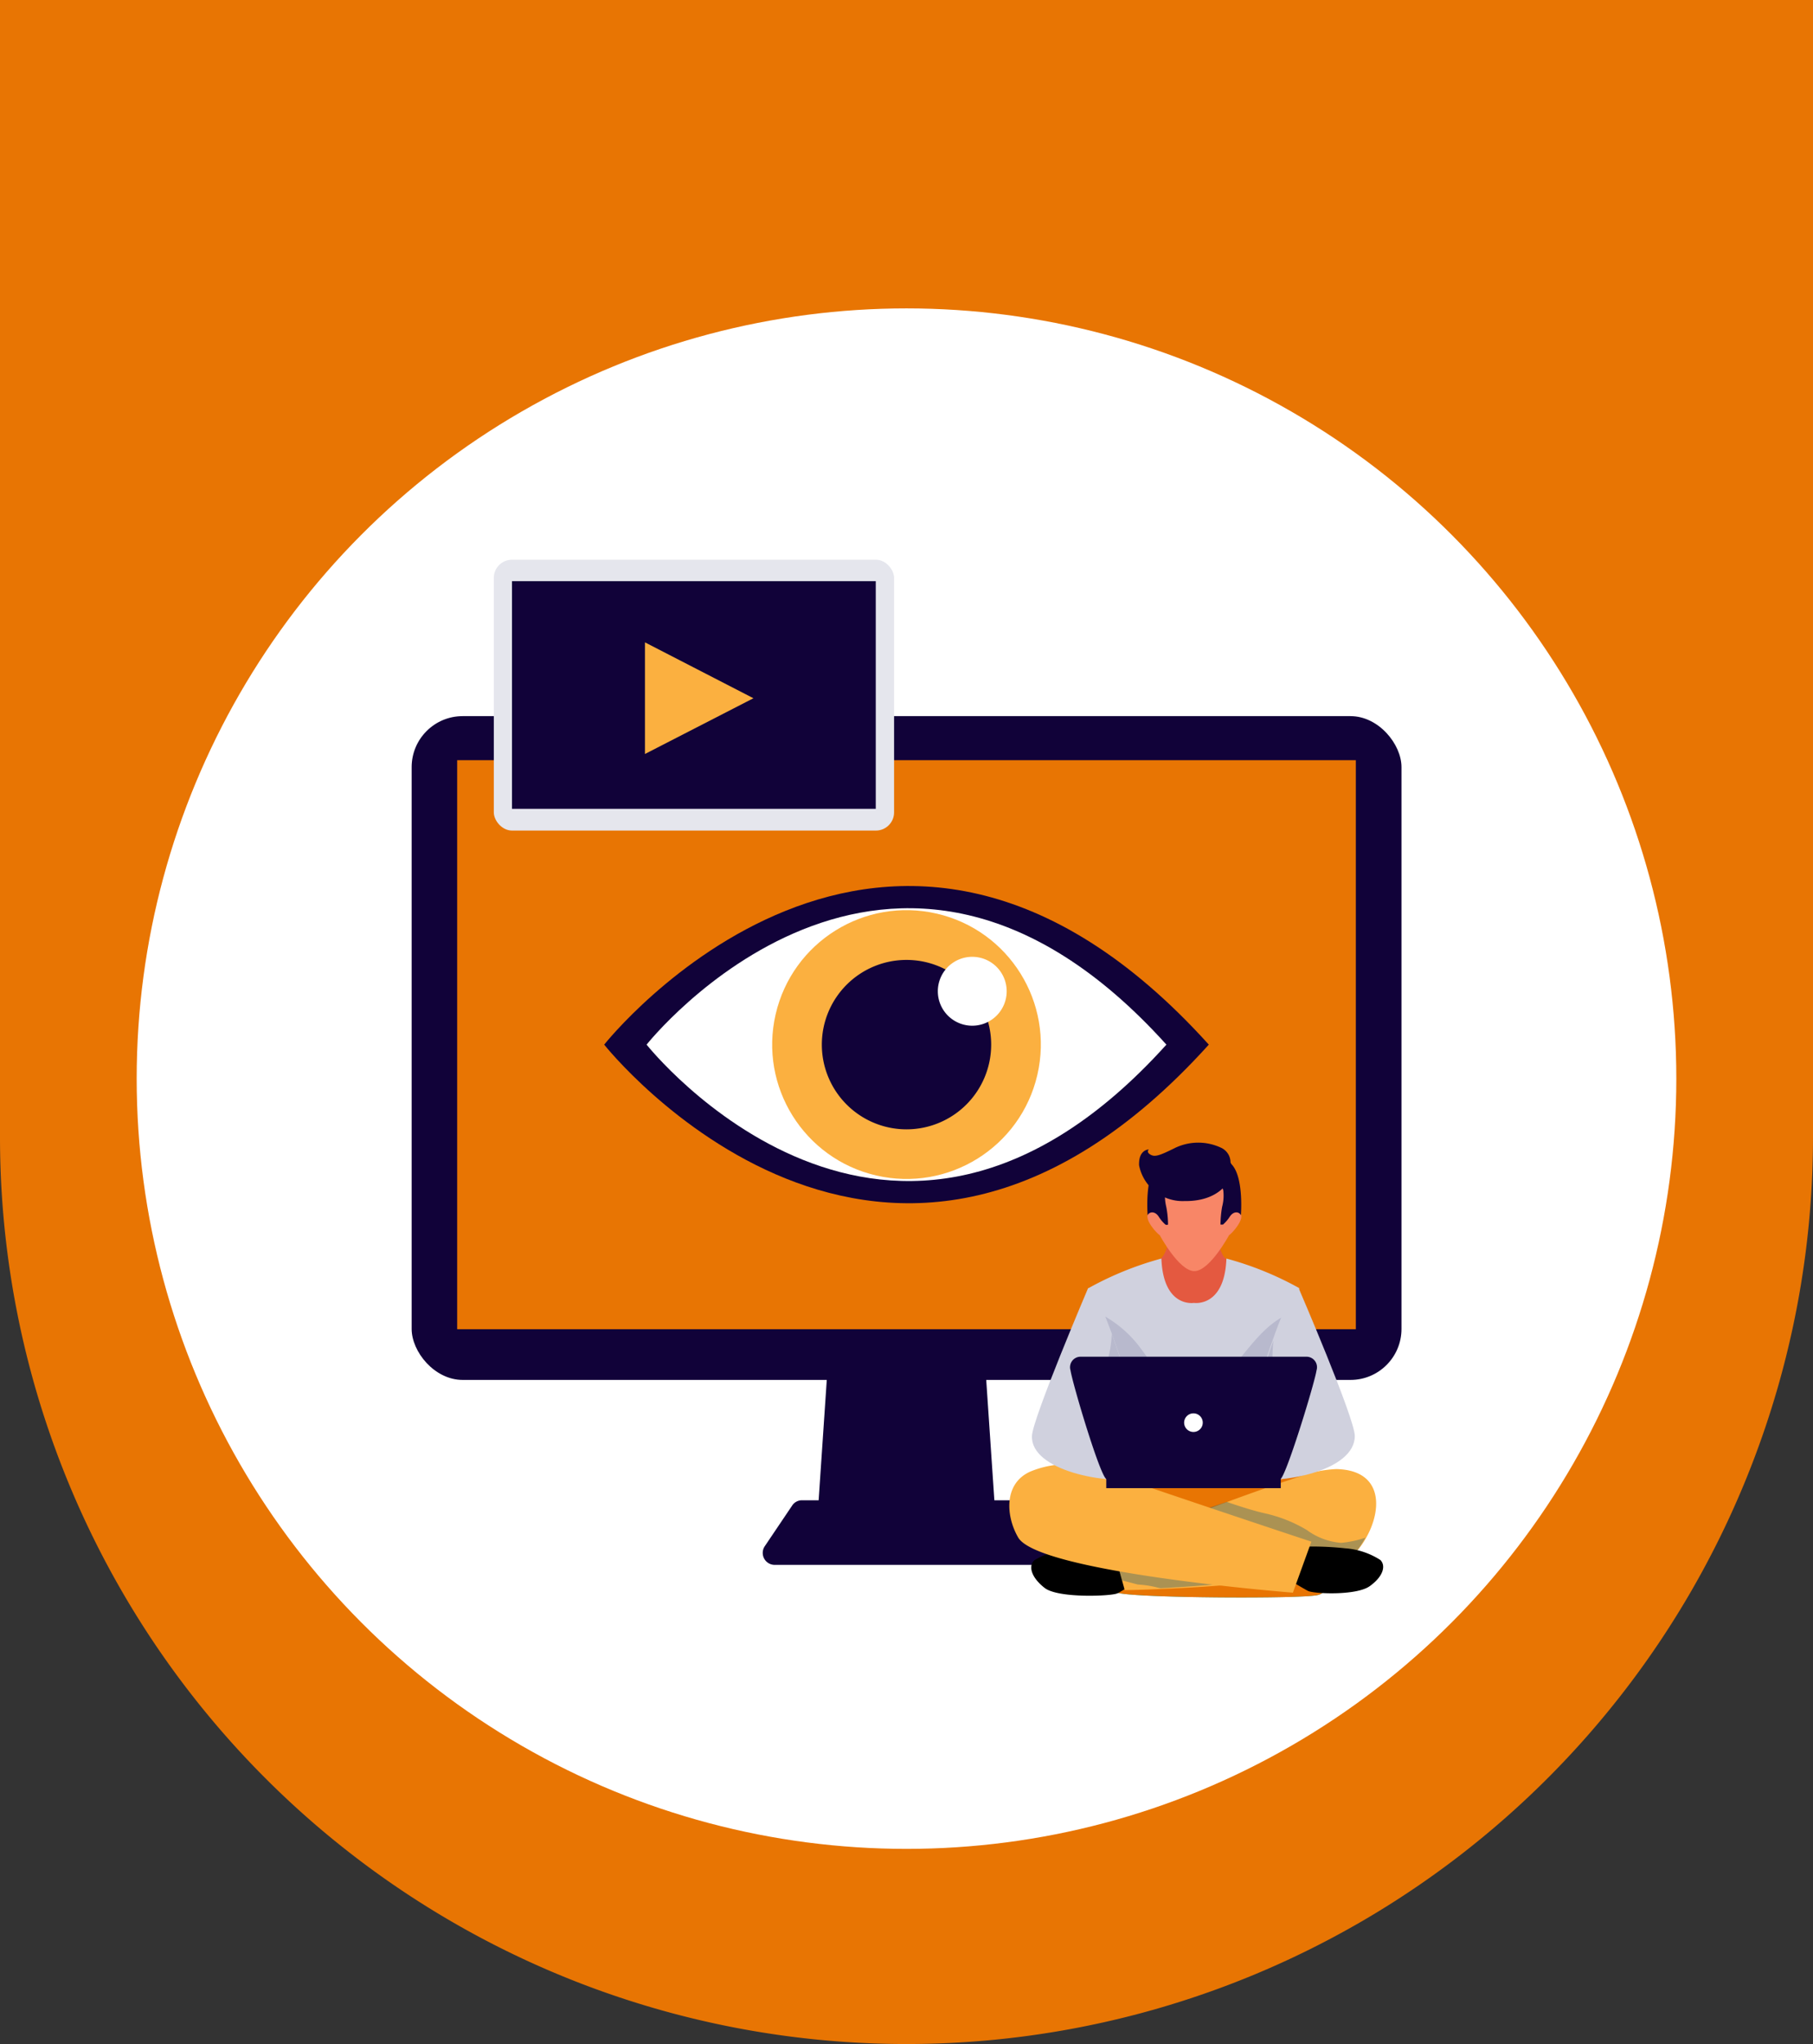 <svg xmlns="http://www.w3.org/2000/svg" viewBox="0 0 122.7 138.26"><rect x="0" y="0" width="122.7" height="138.26" fill="#333333" stroke="none"/><defs><style>.cls-1{isolation:isolate;}.cls-2{fill:#e87503;}.cls-3{fill:#fff;}.cls-4{fill:#110239;}.cls-5{fill:#616161;}.cls-6{fill:#00bad1;}.cls-7{fill:#fbb040;}.cls-8{fill:#00547a;opacity:0.32;mix-blend-mode:multiply;}.cls-9{fill:#e45940;}.cls-10{fill:#f88667;}.cls-11{fill:#d0d1de;}.cls-12{fill:#b8b9cd;}.cls-13{fill:#e5e6ed;}</style></defs><g class="cls-1"><g id="Layer_2" data-name="Layer 2"><g id="Layer_1-2" data-name="Layer 1"><path class="cls-2" d="M0,0H122.7a0,0,0,0,1,0,0V76.91a61.35,61.35,0,0,1-61.35,61.35h0A61.35,61.35,0,0,1,0,76.91V0A0,0,0,0,1,0,0Z"/><circle class="cls-3" cx="61.35" cy="72.96" r="52.1"/><polygon class="cls-4" points="67.48 104.2 55.22 104.2 56.22 89.41 66.48 89.41 67.48 104.2"/><path class="cls-4" d="M69.09,101.84a.79.79,0,0,0-.66-.36H54.27a.79.79,0,0,0-.66.36l-1.86,2.76a.81.81,0,0,0,.67,1.25H70.28A.81.81,0,0,0,71,104.6Z"/><rect class="cls-4" x="27.86" y="48.44" width="66.99" height="44.9" rx="3.45"/><rect class="cls-2" x="30.94" y="51.42" width="60.82" height="38.49"/><path class="cls-5" d="M83.81,101.33c-7.06-1.31-15.3-2.86-15.32-.13s3.11,4.59,5.81,5.88a22.9,22.9,0,0,1,4.69-.91c2.77-.43,5.48,0,8.25,0a11.16,11.16,0,0,0,4.42-3.27S89.26,102.34,83.81,101.33Z"/><path class="cls-6" d="M77.86,106.23c.23.12-2.48,1.4-2.26,1.5,1.16.37,12.54.43,13.59.16,1.8-.46-3.35-2.7-1.55-3.08,3-2.09,4.62-4.83,3-5.17-1.81-.38-4.63.57-6.46.76a6.88,6.88,0,0,1-3.52-.22l-4.45-.49c-4.55.91-5.49,2.55-5.54,2.52,0,.65,3.33,2,6.31,3.57A3.08,3.08,0,0,1,77.86,106.23Z"/><path class="cls-2" d="M77.86,106.23c.23.12-2.48,1.4-2.26,1.5,1.16.37,12.54.43,13.59.16,1.8-.46-3.35-2.7-1.55-3.08,3-2.09,4.62-4.83,3-5.17-1.81-.38-4.63.57-6.46.76a6.88,6.88,0,0,1-3.52-.22l-4.45-.49c-4.55.91-5.49,2.55-5.54,2.52,0,.65,3.33,2,6.31,3.57A3.08,3.08,0,0,1,77.86,106.23Z"/><path d="M76.16,104.49l1.45,2s-1.57,1.1-2,1.29-4,.34-4.91-.37-1.12-1.48-.7-1.87a5.28,5.28,0,0,1,2.52-.75C74,104.55,76.16,104.49,76.16,104.49Z"/><path class="cls-7" d="M75.29,104.56l.83,3s14-.21,15.46-2.36c1.88-1.94,2.64-5.75-1.14-5.83a8.2,8.2,0,0,0-2.44.49C82.86,101.54,75.29,104.56,75.29,104.56Z"/><path class="cls-8" d="M90.76,104.36a4.51,4.51,0,0,1-2.32-.87,9.54,9.54,0,0,0-2.9-1.14c-.89-.21-1.81-.52-2.52-.76-4.07,1.32-7.73,3-7.73,3l.65,2.31,1.07.28a6.71,6.71,0,0,1,1.27.19,2.61,2.61,0,0,0,.27.06c4-.22,12.13-.84,13.2-2.42a8.39,8.39,0,0,0,.66-1A7.22,7.22,0,0,1,90.76,104.36Z"/><path d="M87.34,104.66l-1.21,1.54s2,1.21,2.39,1.41,3.27.33,4.18-.32,1.11-1.38.72-1.77a5.06,5.06,0,0,0-2.37-.79A20.8,20.8,0,0,0,87.34,104.66Z"/><path class="cls-7" d="M88.75,104.28l-1.25,3.45S70.31,106.38,68.91,104c-.84-1.44-1-3.67.84-4.47a6.47,6.47,0,0,1,4.91,0C80.2,101.45,88.75,104.28,88.75,104.28Z"/><path class="cls-9" d="M82,81.42H79.55s-.35,3.31-1,3.71c0,0-.78,3.91,2.2,3.91,3.62,0,2.2-3.91,2.2-3.91C82.34,84.73,82,81.42,82,81.42Z"/><path class="cls-10" d="M83.94,82.07c-.34-.39-.75.2-.75.2s.56-2.19,0-3.16-2.36-.45-2.36-.45-1.8-.51-2.36.45,0,3.16,0,3.16-.4-.59-.74-.2.56,1.36.76,1.48c0,0,1.3,2.43,2.34,2.43s2.35-2.43,2.35-2.43C83.38,83.43,84.27,82.45,83.94,82.07Z"/><path class="cls-4" d="M80.38,79.53s-1.37.24-1.52,1a3.15,3.15,0,0,0,.07,1.1,6.53,6.53,0,0,1,.12,1.2.19.19,0,0,1-.18,0,2.45,2.45,0,0,1-.46-.55c-.26-.38-.63-.32-.74-.08,0,0-.3-3.6,1.2-3.73S80.38,79.53,80.38,79.53Z"/><path class="cls-4" d="M81.27,79.53s1.36.24,1.52,1a2.93,2.93,0,0,1-.08,1.1,7.37,7.37,0,0,0-.11,1.2s.14,0,.17,0a2.49,2.49,0,0,0,.47-.55c.26-.38.63-.32.74-.08,0,0,.3-3.6-1.21-3.73S81.27,79.53,81.27,79.53Z"/><path class="cls-4" d="M83.28,78.63a1.1,1.1,0,0,0-.65-1,3.63,3.63,0,0,0-3.07,0c-1.07.53-1.39.65-1.7.47s-.11-.35-.11-.35-.7,0-.66,1.07a3,3,0,0,0,3.09,2.42C82.83,81.28,83.69,79.43,83.28,78.63Z"/><path class="cls-11" d="M83,85.13c-.12,3.33-2.2,3-2.2,3s-2.07.35-2.2-3a21.91,21.91,0,0,0-4.93,2,31.7,31.7,0,0,1,.73,6.13l1.9,7.34,4.5-.82,4.51.82,1.89-7.34a32.64,32.64,0,0,1,.73-6.13A21.72,21.72,0,0,0,83,85.13Z"/><path class="cls-12" d="M86.85,89.05c-2.06,1.1-3.07,3.62-5.07,4.86s-3.53-1.31-4.54-2.65a7.9,7.9,0,0,0-3.31-2.64,31.4,31.4,0,0,1,.44,4.64l1.9,7.34,4.5-.55,4.51.55,1.89-7.34a32.19,32.19,0,0,1,.43-4.57C87.34,88.81,87.08,88.92,86.85,89.05Z"/><path class="cls-11" d="M73.64,87.13s-3.76,8.82-3.8,10c-.09,2.35,5.06,3.31,7.4,2.87l1-.17S74.72,87.06,73.64,87.13Z"/><path class="cls-11" d="M87.89,87.13s3.8,8.81,3.8,10c0,2.38-5,3.31-7.4,2.87l-1-.17S86.82,87.06,87.89,87.13Z"/><path class="cls-12" d="M75.24,90.22a6.88,6.88,0,0,1-.16,1.3c-.36,1.6-.93,3.27-.33,4.89a25.65,25.65,0,0,0,1.85,3.66,2.62,2.62,0,0,0,.64,0l1-.17S76.6,94,75.24,90.22Z"/><path class="cls-12" d="M85.65,100a5.74,5.74,0,0,0,.46-2.36c-.06-1.64-.07-3.27,0-4.91,0-.7,0-1.39.07-2.06-1.33,3.77-2.81,9.2-2.81,9.2l1,.17A3.72,3.72,0,0,0,85.65,100Z"/><rect class="cls-4" x="74.87" y="99.96" width="11.81" height="0.7"/><path class="cls-4" d="M88.41,91.77H73.13a.71.71,0,0,0-.68.92c.14.92,2.06,7.36,2.45,7.36H86.64c.34,0,2.32-6.44,2.46-7.36A.71.71,0,0,0,88.41,91.77Z"/><path class="cls-3" d="M81.4,96.23a.63.63,0,1,1-.63-.63A.63.63,0,0,1,81.4,96.23Z"/><path class="cls-4" d="M40.89,70.66S60,94.8,81.81,70.66C60,46.52,40.89,70.66,40.89,70.66Z"/><path class="cls-3" d="M43.76,70.66s16.45,20.76,35.18,0C60.21,49.9,43.76,70.66,43.76,70.66Z"/><circle class="cls-7" cx="61.35" cy="70.66" r="9.09" transform="translate(-21.33 114.48) rotate(-76.96)"/><path class="cls-4" d="M67.08,70.66a5.73,5.73,0,1,1-5.73-5.73A5.73,5.73,0,0,1,67.08,70.66Z"/><path class="cls-3" d="M68.13,67.05a2.33,2.33,0,1,1-2.33-2.33A2.33,2.33,0,0,1,68.13,67.05Z"/><rect class="cls-13" x="33.42" y="37.86" width="27.09" height="18.32" rx="1.23"/><rect class="cls-4" x="34.65" y="39.31" width="24.62" height="15.4"/><polygon class="cls-7" points="43.65 43.45 43.65 51 50.99 47.23 43.65 43.45"/></g></g></g></svg>